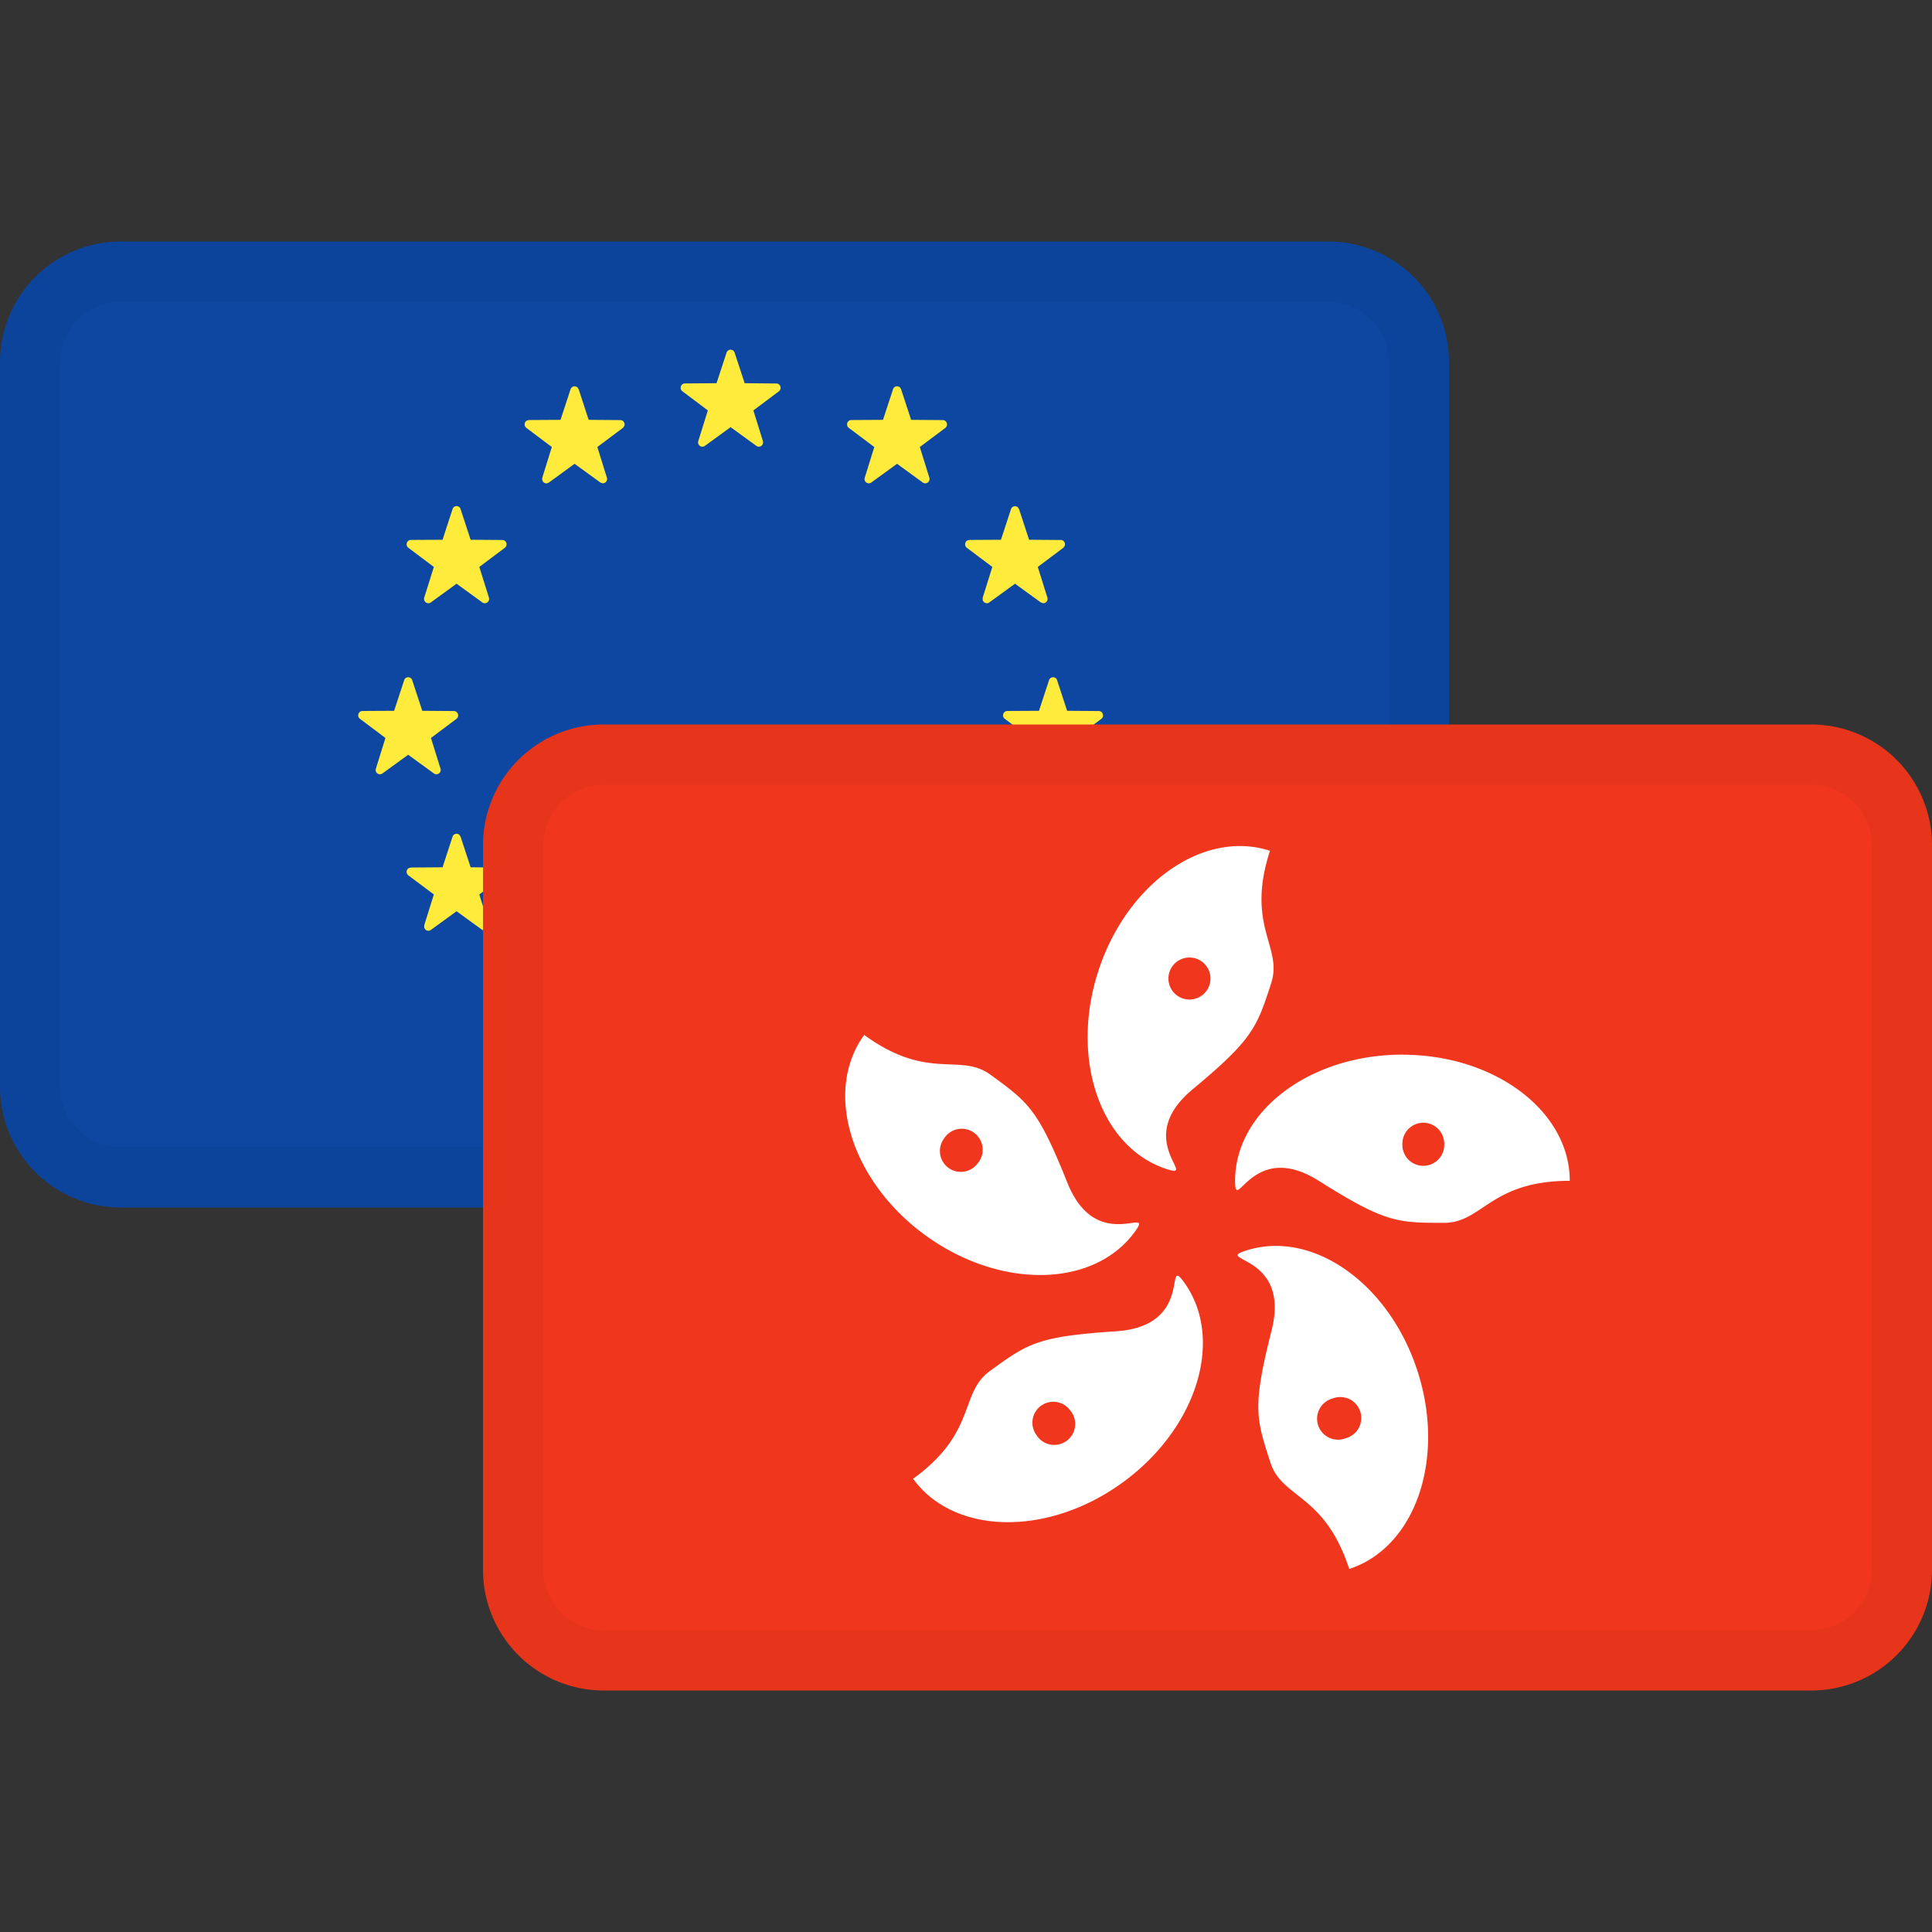 <svg width="32" height="32" fill="none" xmlns="http://www.w3.org/2000/svg"><rect width="100%" height="100%" fill="#333333" stroke="none"/><path d="M22 4H2a2 2 0 00-2 2v12a2 2 0 002 2h20a2 2 0 002-2V6a2 2 0 00-2-2z" fill="#0D47A1"/><path d="M12.168 16.693l.166.505.525.004c.068 0 .096.089.041.13l-.422.316.158.508c.02.066-.053.12-.108.08l-.427-.31-.426.31c-.056.04-.13-.014-.109-.08l.158-.508-.421-.316c-.055-.041-.027-.13.04-.13l.525-.004.166-.505a.07.07 0 01.134 0zm-2.584-.848l.166.506.525.004c.067 0 .096.088.041.13l-.422.316.158.508c.02.066-.053.12-.108.08l-.427-.31-.426.31c-.056.04-.13-.014-.109-.08l.158-.508-.422-.317c-.054-.04-.026-.129.042-.13l.524-.003.166-.506a.07.07 0 01.134 0zm5.207 0a.07.07 0 01.134 0l.166.506.524.004c.068 0 .096.088.041.13l-.421.316.158.508c.02.066-.054.12-.109.08l-.426-.31-.427.31c-.055.04-.129-.014-.108-.08l.158-.508-.422-.317c-.055-.04-.027-.129.041-.13l.525-.003.166-.506zm2.088-1.986l.166.506.525.004c.068 0 .096.088.041.13l-.422.316.159.508c.02.066-.054.12-.109.08l-.427-.31-.426.31c-.055.04-.13-.014-.109-.08l.159-.508-.422-.316c-.055-.042-.027-.13.041-.13l.524-.004.166-.505a.07.07 0 01.134 0zm-9.27-.03l.02.03.166.506.525.004c.054 0 .083.057.064.1l-.023.03-.422.316.159.508a.072.072 0 01-.074.093l-.035-.013-.427-.31-.426.31c-.044.032-.1.004-.11-.043l.001-.037.159-.508-.422-.316a.073.073 0 01.005-.12l.036-.01.525-.004.165-.505a.07.07 0 01.114-.032zm9.9-2.562l.166.506.524.004c.068 0 .096.088.042.13l-.422.316.158.508c.02.066-.053.12-.109.08l-.426-.31-.427.31c-.055.04-.129-.014-.108-.08l.158-.508-.422-.317c-.055-.04-.027-.129.041-.13l.525-.003.166-.506a.07.07 0 01.134 0zm-10.681 0l.166.506.524.004c.068 0 .096.088.042.13l-.422.316.158.508c.02.066-.053.12-.109.08l-.426-.31-.427.31c-.055.04-.129-.014-.108-.08l.158-.508-.422-.317c-.055-.04-.027-.129.041-.13l.525-.003.166-.506a.07.07 0 01.134 0zm.801-2.833l.166.506.525.004c.068 0 .096.088.041.13l-.422.316.159.508c.02.065-.054.12-.109.08l-.427-.31-.426.31c-.055.04-.13-.015-.109-.08l.159-.508-.422-.317c-.055-.04-.027-.129.041-.13l.525-.003.165-.506a.07.07 0 01.135 0zm9.23-.031l.02.031.166.506.525.004c.054 0 .083.057.064.1l-.023.03-.422.316.159.508a.072.072 0 01-.074.093l-.035-.013-.427-.31-.426.31c-.044.032-.1.003-.11-.043l.001-.037.159-.508-.422-.317a.073.073 0 01.006-.12l.035-.01.524-.003.166-.506a.07.07 0 01.114-.031zm-1.934-1.955l.166.506.524.004c.068 0 .096.088.042.13l-.422.316.158.508c.02.066-.053.12-.109.08l-.426-.31-.427.31c-.055.04-.129-.014-.108-.08l.158-.508-.422-.317c-.055-.04-.027-.129.041-.13l.525-.003.166-.506a.07.07 0 01.134 0zm-5.36-.031l.02.031.165.506.525.004c.054 0 .083.057.064.1l-.023.03-.422.316.158.508a.072.072 0 01-.074.093l-.034-.013-.427-.31-.426.31c-.045.032-.1.004-.11-.043l.001-.037.158-.508-.422-.317a.073.073 0 01.006-.12l.036-.01.524-.003.166-.506a.07.07 0 01.114-.031zm2.603-.575l.166.505.525.005c.068 0 .096.088.041.13l-.422.316.158.507c.02.066-.053.12-.108.08l-.427-.31-.426.31c-.056.04-.13-.014-.109-.08l.158-.507-.421-.317c-.055-.04-.027-.129.04-.13l.525-.004.166-.505a.07.07 0 01.134 0z" fill="#FFEB3B"/><path fill-rule="evenodd" clip-rule="evenodd" d="M22 5H2a1 1 0 00-1 1v12a1 1 0 001 1h20a1 1 0 001-1V6a1 1 0 00-1-1zM2 4a2 2 0 00-2 2v12a2 2 0 002 2h20a2 2 0 002-2V6a2 2 0 00-2-2H2z" fill="#000" fill-opacity=".04"/><path d="M30 12H10a2 2 0 00-2 2v12a2 2 0 002 2h20a2 2 0 002-2V14a2 2 0 00-2-2z" fill="#F0371D"/><path d="M23.477 22.705c.473 1.456-.033 2.925-1.13 3.282-.407-1.251-1.11-1.16-1.305-1.762-.24-.738-.3-.925.02-2.192.32-1.267-.97-1.143-.428-1.318 1.097-.357 2.37.534 2.843 1.99zm-3.868-1.47c.678.934.224 2.42-1.015 3.32-1.238.9-2.792.872-3.47-.062 1.064-.772.76-1.413 1.272-1.785.628-.456.787-.572 2.091-.658 1.304-.087.787-1.275 1.122-.815zm-2.367 2.049a.347.347 0 00-.075.485.347.347 0 10.56-.407.347.347 0 00-.485-.078zm4.832-.121a.347.347 0 10.214.659.347.347 0 10-.214-.659zm-7.76-6.021c1.063.773 1.58.287 2.09.658.628.456.788.572 1.273 1.785.485 1.214 1.456.355 1.121.815-.678.934-2.232.96-3.47.061-1.238-.9-1.692-2.386-1.014-3.32zm8.914.327c1.531 0 2.772.935 2.772 2.089-1.315 0-1.446.696-2.079.696-.776 0-.973 0-2.078-.696-1.106-.697-1.386.569-1.386 0 0-1.154 1.24-2.09 2.771-2.09zm-7.593 1.39a.347.347 0 00.075.485.347.347 0 00.485-.078.347.347 0 10-.56-.407zm5.4-4.768c-.406 1.251.216 1.591.02 2.193-.24.738-.3.925-1.304 1.761-1.004.837.113 1.494-.428 1.318-1.098-.356-1.604-1.825-1.131-3.281.473-1.456 1.746-2.347 2.843-1.99zm2.54 4.505a.347.347 0 00-.347.348.347.347 0 10.693 0 .347.347 0 00-.346-.348zM19.37 16.1a.347.347 0 00.662.215.347.347 0 00-.662-.215z" fill="#fff"/><path fill-rule="evenodd" clip-rule="evenodd" d="M30 13H10a1 1 0 00-1 1v12a1 1 0 001 1h20a1 1 0 001-1V14a1 1 0 00-1-1zm-20-1a2 2 0 00-2 2v12a2 2 0 002 2h20a2 2 0 002-2V14a2 2 0 00-2-2H10z" fill="#000" fill-opacity=".04"/></svg>